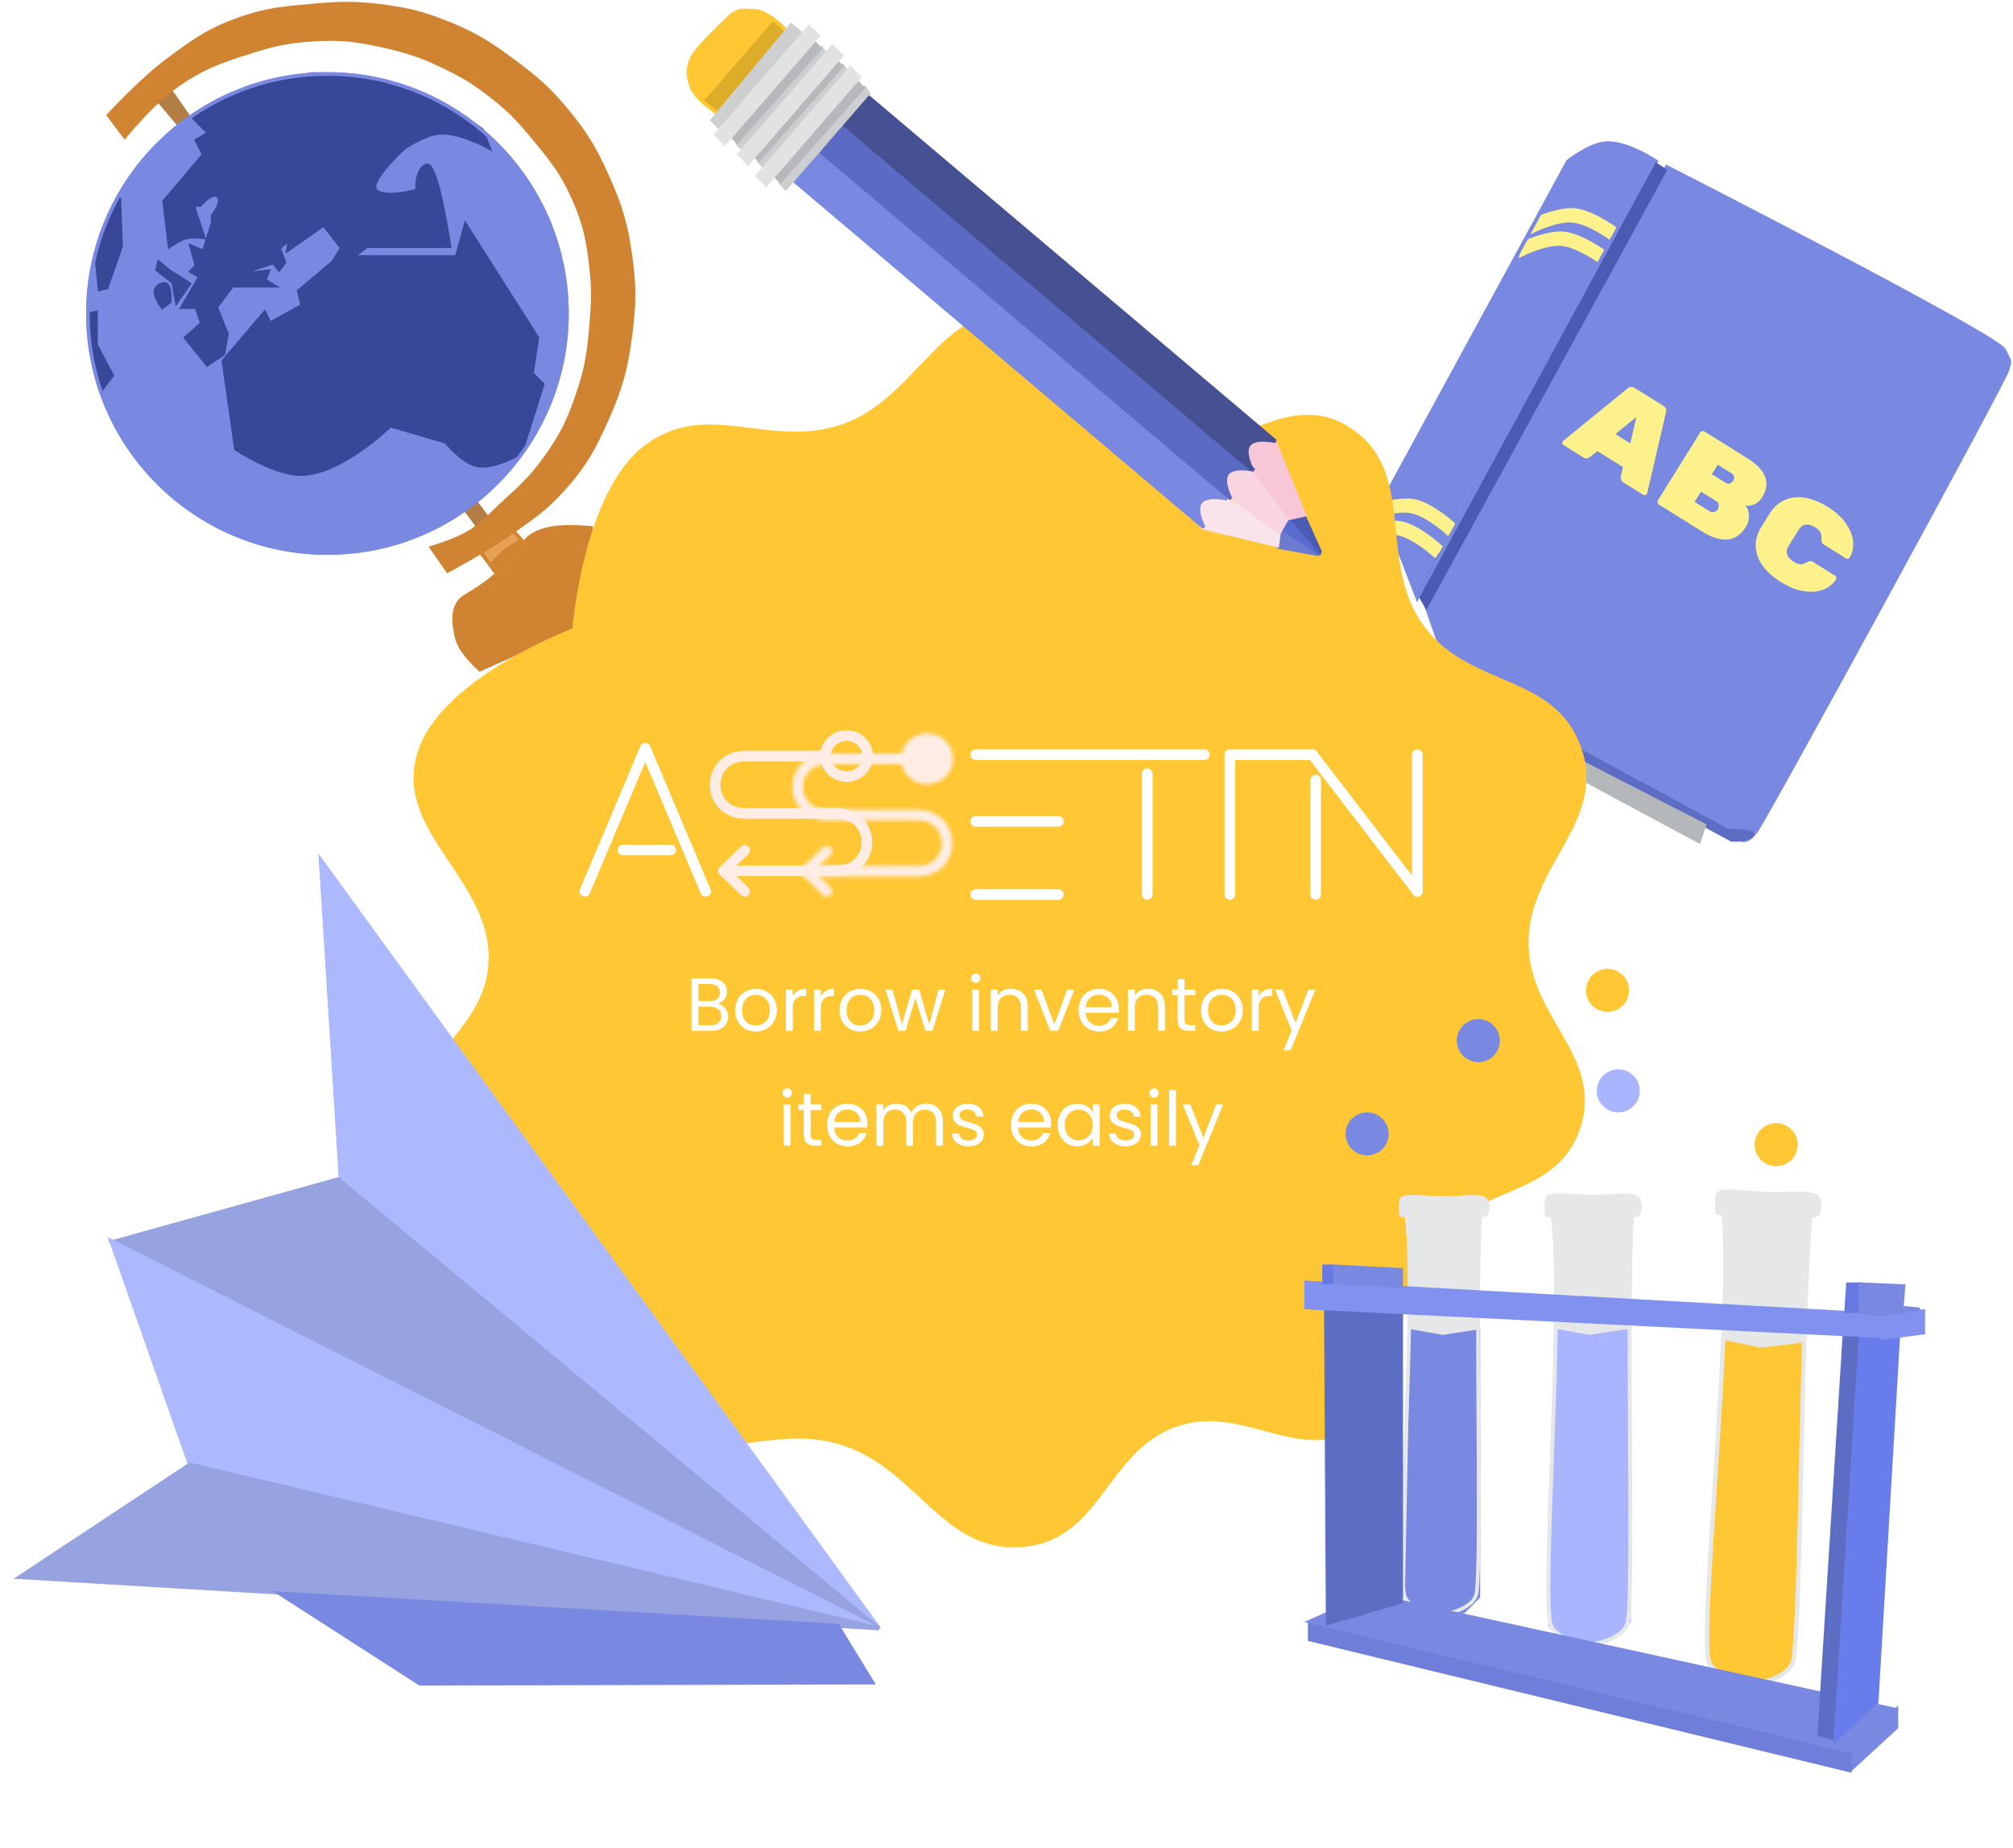 <svg width="561" height="515" viewBox="0 0 561 515" fill="none" xmlns="http://www.w3.org/2000/svg">
<path d="M154.25 147.116C158.297 146.453 164.75 147.116 164.75 147.116L162.75 173.616L133.75 186.616C133.75 186.616 128.191 181.848 127.25 177.616C126.253 173.13 125.78 168.432 129.75 166.116C147.75 155.616 142.301 149.072 154.25 147.116Z" fill="#D08432" stroke="#D08432"/>
<path d="M132.75 140.116L129.75 142.116L132.75 146.116L135.75 144.116L132.75 140.116Z" fill="#B37E44"/>
<path d="M47.75 25.616L44.25 28.116L52.25 37.616L54.75 35.616L47.75 25.616Z" fill="#B37E44"/>
<path d="M132.75 140.116L129.75 142.116L132.75 146.116L135.75 144.116L132.75 140.116Z" stroke="#B37E44"/>
<path d="M47.75 25.616L44.25 28.116L52.25 37.616L54.75 35.616L47.75 25.616Z" stroke="#B37E44"/>
<path d="M138.25 159.616L133.75 153.616L142.75 147.616L146.25 151.616L138.25 159.616Z" fill="#D08432" stroke="#F7AE60"/>
<path d="M142.75 148.116L134.25 153.616L136.25 156.616C136.25 156.616 138.507 153.973 140.25 152.616C141.703 151.484 144.25 150.116 144.25 150.116L142.75 148.116Z" fill="#E7A256" stroke="#E7A256"/>
<path d="M138.25 159.616L133.75 153.616L142.75 147.616L146.25 151.616L138.25 159.616Z" stroke="#D08432"/>
<path d="M34.75 38.116L30.25 32.116C30.25 32.116 39.39 22.244 46.25 17.116C53.816 11.461 58.319 8.191 67.25 5.116C74.384 2.66 78.737 2.305 86.25 1.616C93.833 0.92 98.193 0.678 105.75 1.616C113.552 2.584 117.97 3.648 125.25 6.616C132.786 9.688 136.724 12.254 143.25 17.116C149.675 21.904 153.174 24.916 158.25 31.116C163.469 37.49 165.876 41.6 169.25 49.116C172.995 57.46 174.523 62.553 175.75 71.616C176.876 79.936 176.808 84.787 175.75 93.116C174.55 102.562 173.103 107.909 169.25 116.616C165.523 125.039 162.941 129.797 156.75 136.616C151.809 142.058 148.237 144.352 142.25 148.616C135.759 153.24 124.75 159.116 124.75 159.116L120.25 152.616C120.25 152.616 126.618 150.738 130.25 148.616C134.438 146.169 136.186 143.906 139.75 140.616C144.519 136.213 147.379 133.826 151.25 128.616C156.354 121.747 158.562 117.241 161.25 109.116C163.559 102.135 164.119 97.942 164.75 90.616C165.286 84.391 165.443 80.826 164.75 74.616C163.879 66.803 162.956 62.294 159.75 55.116C156.702 48.292 153.991 44.894 149.25 39.116C144.871 33.779 142.204 30.848 136.75 26.616C132.041 22.962 129.117 21.21 123.75 18.616C117.967 15.821 114.497 14.607 108.25 13.116C99.859 11.114 94.853 10.479 86.25 11.116C79.49 11.617 75.713 12.573 69.25 14.616C60.589 17.353 55.58 19.251 48.25 24.616C42.234 29.02 34.75 38.116 34.75 38.116Z" fill="#D08432" stroke="#D08432"/>
<circle cx="91.25" cy="87.366" r="66.75" fill="#7989E1" stroke="#7989E1"/>
<path d="M27.75 80.616L26.75 70.616L33.25 55.116L33.75 68.616L29.75 80.116L27.75 80.616Z" fill="#384797" stroke="#384797"/>
<path d="M26.75 87.116L24.75 87.616L25.75 97.116L28.25 108.616L31.25 104.616L26.75 96.116V87.116Z" fill="#384797" stroke="#384797"/>
<path d="M58.25 37.116L53.75 32.616L63.25 27.116L76.25 22.616L87.25 20.616L99.25 21.116L110.75 23.616L123.75 29.116L134.25 36.116L136.25 41.116C136.25 41.116 127.559 36.244 121.75 37.116C117.946 37.687 112.75 41.116 112.75 41.116C112.75 41.116 102.25 50.616 104.75 53.116C107.25 55.616 116.25 53.116 116.25 53.116C116.25 53.116 115.75 47.616 118.75 46.116C121.75 44.616 125.25 68.616 125.25 68.616H102.25L98.25 71.616H127.25L129.75 62.616L149.75 94.116L148.25 104.116L151.25 107.116L145.25 126.116C145.25 126.116 137.676 130.811 132.75 129.616C128.689 128.631 124.25 123.116 124.25 123.116L108.75 118.616C108.75 118.616 94.507 132.607 83.25 132.116C75.896 131.795 65.75 125.116 65.75 125.116L62.25 100.616L73.75 87.116L75.25 90.116L84.25 85.116L83.25 81.116L92.75 73.116L95.25 69.116L90.25 62.616L80.25 69.616L80.75 66.616L77.75 69.116L79.25 73.116L77.75 75.116L76.25 73.116L65.75 76.616L74.75 75.616L73.75 78.116L76.25 79.616H64.75L60.25 85.616L63.25 93.116L62.25 98.616L57.75 101.616L51.75 94.116L56.25 90.116L54.75 85.616H50.75L55.75 77.116L53.25 75.616L54.75 74.116L53.25 68.616L56.75 70.116L59.25 62.116V60.116C59.25 60.116 62.502 55.989 60.75 54.616C59.032 53.269 55.75 57.116 55.75 57.116H53.75L56.75 66.116C56.75 66.116 53.97 65.756 52.25 66.116C50.113 66.563 47.25 68.616 47.25 68.616L45.75 56.116L56.75 43.116L54.75 39.116L58.25 37.116Z" fill="#384797" stroke="#384797"/>
<path d="M44.25 73.116L43.75 75.116L48.25 78.616L49.25 84.116L52.75 79.116L51.25 78.116L47.25 75.616L44.25 73.116Z" fill="#384797" stroke="#384797"/>
<path d="M45.75 79.116C44.877 79.148 44.354 79.486 43.75 80.116C42.21 81.723 45.25 85.616 45.25 85.616L47.25 84.116C47.25 84.116 47.787 79.042 45.75 79.116Z" fill="#384797" stroke="#384797"/>
<circle cx="91.25" cy="87.366" r="66.75" stroke="#7989E1"/>
<path d="M447 40C442.672 40.573 437 45 437 45L385 140.5L395 166.5L461.5 45C461.5 45 452.938 39.214 447 40Z" fill="#7989E1" stroke="#7989E1"/>
<path d="M447 40C442.672 40.573 437 45 437 45L385 140.5L395 166.5L461.5 45C461.5 45 452.938 39.214 447 40Z" stroke="#7989E1"/>
<path d="M558.5 97.5C556.5 93.5 464.5 46.5 464.5 46.5L397.5 169L404.5 189L440.5 209L484 233C484 233 486 236.5 489.5 231.5C493 226.5 558.858 105.887 559.5 103C560.142 100.113 560.5 101.5 558.5 97.5Z" fill="#7989E1" stroke="#7989E1"/>
<path d="M440 211V209L481.5 231.5C481.5 231.5 490.5 231.5 488 233C485.5 234.5 482.5 234 482.5 234L440 211Z" fill="#5D6DC3" stroke="#5D6DC3"/>
<path d="M440 216.5V212L475 230L473.5 234.5L440 216.5Z" fill="#B4B8BB" stroke="#B4B8BB"/>
<path d="M438.5 58.5C434.293 58.233 428 61 428 61L427 64.5C427 64.5 433.558 61.19 438 61.5C442.707 61.829 449 66.5 449 66.5L450.5 64C450.5 64 443.645 58.827 438.5 58.5Z" fill="#FDF18B" stroke="#FDF18B"/>
<path d="M435.5 65.018C431.293 64.751 425 67.518 425 67.518L424 71.018C424 71.018 430.558 67.708 435 68.018C439.707 68.347 446 73.018 446 73.018L447.5 70.518C447.5 70.518 440.645 65.345 435.5 65.018Z" fill="#FDF18B" stroke="#FDF18B"/>
<path d="M393.981 139.582C389.828 138.862 383.273 140.935 383.273 140.935L381.901 144.307C381.901 144.307 388.778 141.723 393.161 142.51C397.805 143.345 403.557 148.667 403.557 148.667L405.318 146.344C405.318 146.344 399.061 140.462 393.981 139.582Z" fill="#FDF18B" stroke="#FDF18B"/>
<path d="M390.296 145.738C386.142 145.019 379.587 147.091 379.587 147.091L378.216 150.463C378.216 150.463 385.093 147.879 389.475 148.667C394.119 149.501 399.872 154.824 399.872 154.824L401.633 152.5C401.633 152.5 395.375 146.618 390.296 145.738Z" fill="#FDF18B" stroke="#FDF18B"/>
<path d="M464 47.5L461 45.5L395.5 165.5L397.5 169L464 47.5Z" fill="#4B5BB3" stroke="#4B5BB3"/>
<path d="M447 40C442.672 40.573 437 45 437 45L385 140.5L395 166.5L461 45C461 45 452.938 39.214 447 40Z" stroke="#7989E1"/>
<path d="M443.185 127.306C442.521 127.809 441.879 127.866 441.259 127.479L435.759 124.051C435.584 123.942 435.466 123.787 435.402 123.586C435.371 123.378 435.409 123.186 435.518 123.012L435.656 122.855L453.591 108.216C453.826 108.012 454.11 107.88 454.445 107.819C454.779 107.758 455.13 107.842 455.499 108.072L463.588 113.115C463.957 113.345 464.187 113.623 464.28 113.95C464.372 114.277 464.379 114.591 464.299 114.892L459.051 137.44L458.971 137.633C458.862 137.807 458.698 137.92 458.477 137.971C458.288 138.015 458.106 137.983 457.932 137.874L452.432 134.445C451.811 134.058 451.581 133.456 451.74 132.64L452.282 130.149L445.182 125.723L443.185 127.306ZM456.042 116.21L450.203 120.974L454.335 123.55L456.042 116.21ZM486.423 140.887C487.035 141.592 487.364 142.511 487.411 143.645C487.471 144.759 487.186 145.821 486.557 146.83C485.215 148.983 483.513 150.158 481.451 150.354C479.401 150.531 477.038 149.785 474.361 148.116L462.372 140.642C462.159 140.509 462.023 140.317 461.965 140.065C461.906 139.813 461.944 139.58 462.077 139.367L473.795 120.569C473.928 120.356 474.121 120.22 474.373 120.162C474.624 120.103 474.857 120.14 475.071 120.273L486.768 127.566C489.523 129.283 491.235 131.051 491.906 132.87C492.609 134.682 492.331 136.596 491.073 138.614L491.019 138.701C490.438 139.632 489.69 140.271 488.775 140.616C487.859 140.961 487.075 141.051 486.423 140.887ZM483.024 133.96C483.242 133.611 483.323 133.243 483.267 132.858C483.23 132.485 483.017 132.178 482.629 131.936L478.73 129.505L477.08 132.153L480.979 134.584C481.367 134.826 481.742 134.871 482.106 134.721C482.5 134.563 482.807 134.309 483.024 133.96ZM476.492 142.494C476.938 142.772 477.358 142.832 477.753 142.675C478.179 142.509 478.507 142.242 478.737 141.874L478.755 141.845C478.985 141.476 479.058 141.077 478.976 140.649C478.912 140.232 478.677 139.897 478.269 139.643L474.05 137.012L472.272 139.864L476.492 142.494ZM498.423 152.207C497.927 153.002 497.808 153.776 498.066 154.53C498.343 155.295 498.937 155.962 499.849 156.53C500.664 157.038 501.35 157.277 501.907 157.248C502.464 157.218 503.048 157.016 503.658 156.642C504.225 156.295 504.722 156.255 505.148 156.521L511.434 160.439C511.608 160.548 511.711 160.706 511.743 160.915C511.806 161.116 511.783 161.304 511.675 161.478C510.937 162.661 509.814 163.577 508.305 164.226C506.808 164.855 505.009 165.04 502.908 164.781C500.838 164.515 498.64 163.656 496.312 162.204C494.236 160.91 492.577 159.445 491.334 157.809C490.123 156.165 489.448 154.397 489.308 152.504C489.179 150.593 489.726 148.657 490.947 146.698L493.088 143.264C494.309 141.305 495.8 139.972 497.561 139.265C499.334 138.538 501.219 138.366 503.216 138.749C505.245 139.125 507.297 139.96 509.373 141.254C511.7 142.705 513.434 144.311 514.572 146.071C515.742 147.824 516.368 149.521 516.45 151.161C516.544 152.782 516.222 154.184 515.484 155.368C515.375 155.542 515.211 155.655 514.99 155.706C514.801 155.75 514.619 155.717 514.445 155.609L508.16 151.69C507.733 151.424 507.551 150.96 507.613 150.299C507.68 149.586 507.604 148.973 507.385 148.46C507.167 147.947 506.65 147.436 505.835 146.928C504.924 146.36 504.063 146.119 503.254 146.208C502.464 146.308 501.821 146.756 501.325 147.551L498.423 152.207Z" fill="#FDF18B"/>
<g filter="url(#filter0_d_6_526)">
<path d="M234 115C213.778 121.357 196.92 107.731 180 120.5C162.924 133.387 160 171.5 160 171.5C160 171.5 125.189 184.572 117.5 204C108.181 227.547 139.287 240.83 136.5 266C134.441 284.603 113.659 291.682 117.5 310C121.813 330.566 147.356 326.217 160 343C172.655 359.797 163.175 380.383 180 393C196.944 405.706 213.691 391.993 234 398C256.206 404.568 263.006 429.244 286 426.5C306.833 424.014 308.135 399.75 328 393C346.858 386.592 362.542 404.216 379 393C396.15 381.313 384.807 359.794 397 343C409.437 325.871 433.589 330.174 440 310C446.215 290.445 425.994 280.012 425.5 259.5C424.961 237.105 447.783 225.006 440 204C432.687 184.262 409.974 188.076 397 171.5C382.406 152.854 395.43 126.971 375 115C355.705 103.694 338.44 129.574 318 120.5C300.808 112.868 304.233 89.123 286 84.5C263.18 78.714 256.459 107.94 234 115Z" fill="#FFC734"/>
<path d="M234 115C213.778 121.357 196.92 107.731 180 120.5C162.924 133.387 160 171.5 160 171.5C160 171.5 125.189 184.572 117.5 204C108.181 227.547 139.287 240.83 136.5 266C134.441 284.603 113.659 291.682 117.5 310C121.813 330.566 147.356 326.217 160 343C172.655 359.797 163.175 380.383 180 393C196.944 405.706 213.691 391.993 234 398C256.206 404.568 263.006 429.244 286 426.5C306.833 424.014 308.135 399.75 328 393C346.858 386.592 362.542 404.216 379 393C396.15 381.313 384.807 359.794 397 343C409.437 325.871 433.589 330.174 440 310C446.215 290.445 425.994 280.012 425.5 259.5C424.961 237.105 447.783 225.006 440 204C432.687 184.262 409.974 188.076 397 171.5C382.406 152.854 395.43 126.971 375 115C355.705 103.694 338.44 129.574 318 120.5C300.808 112.868 304.233 89.123 286 84.5C263.18 78.714 256.459 107.94 234 115Z" stroke="#FFC734"/>
</g>
<path d="M366.664 249.275V217.397" stroke="white" stroke-width="2.958" stroke-linecap="round" stroke-linejoin="round"/>
<path d="M395 248.389L395 210.312" stroke="white" stroke-width="2.958" stroke-linecap="round" stroke-linejoin="round"/>
<path d="M395 248.389L365.779 210.312" stroke="white" stroke-width="2.958" stroke-linecap="round" stroke-linejoin="round"/>
<path d="M365.778 210.312H342.755" stroke="white" stroke-width="2.958" stroke-linecap="round" stroke-linejoin="round"/>
<path d="M342.755 249.274V210.312" stroke="white" stroke-width="2.958" stroke-linecap="round" stroke-linejoin="round"/>
<path d="M229.853 210.709H207.53C202.83 210.709 199.305 214.134 199.305 218.701C199.305 223.269 202.83 226.694 207.53 226.694H227.503H233.378C238.077 226.694 241.602 230.12 241.602 234.687C241.602 239.254 238.077 242.68 233.378 242.68H201.655" stroke="#FFEDE5" stroke-width="2.958" stroke-linecap="round" stroke-linejoin="round"/>
<path d="M207.53 248.389L201.655 242.68L207.53 236.971" stroke="#FFEDE5" stroke-width="2.958" stroke-linecap="round" stroke-linejoin="round"/>
<path d="M235.935 205C232.69 205 230.06 207.556 230.06 210.709C230.06 213.862 232.69 216.418 235.935 216.418C239.179 216.418 241.809 213.862 241.809 210.709C241.809 207.556 239.179 205 235.935 205Z" stroke="#FFEDE5" stroke-width="2.958"/>
<mask id="mask0_6_526" style="mask-type:luminance" maskUnits="userSpaceOnUse" x="220" y="204" width="46" height="46">
<path d="M252.381 211.478H230.419C225.796 211.478 222.328 214.833 222.328 219.307C222.328 223.781 225.796 227.137 230.419 227.137H250.069H255.849C260.472 227.137 263.94 230.492 263.94 234.966C263.94 239.441 260.472 242.796 255.849 242.796H224.64" stroke="#ED8D5D" stroke-width="2.958" stroke-linecap="round" stroke-linejoin="round"/>
<path d="M230.419 248.389L224.64 242.796L230.419 237.204" stroke="#ED8D5D" stroke-width="2.958" stroke-linecap="round" stroke-linejoin="round"/>
<path d="M258.364 205.885C255.172 205.885 252.585 208.389 252.585 211.477C252.585 214.566 255.172 217.07 258.364 217.07C261.556 217.07 264.144 214.566 264.144 211.477C264.144 208.389 261.556 205.885 258.364 205.885Z" fill="white" stroke="#ED8D5D" stroke-width="2.958"/>
</mask>
<g mask="url(#mask0_6_526)">
<path d="M215.393 200.292H270.875V253.981H215.393V200.292Z" fill="#FFEDE5"/>
</g>
<path d="M163 248.389L179.824 208.542" stroke="white" stroke-width="2.958" stroke-linecap="round" stroke-linejoin="round"/>
<path d="M196.649 248.389L179.824 208.542" stroke="white" stroke-width="2.958" stroke-linecap="round" stroke-linejoin="round"/>
<path d="M335.672 210.312H271.916" stroke="white" stroke-width="2.958" stroke-linecap="round" stroke-linejoin="round"/>
<path d="M294.939 228.908H271.916" stroke="white" stroke-width="2.958" stroke-linecap="round" stroke-linejoin="round"/>
<path d="M319.733 249.274V215.625" stroke="white" stroke-width="2.958" stroke-linecap="round" stroke-linejoin="round"/>
<path d="M294.939 249.274H271.916" stroke="white" stroke-width="2.958" stroke-linecap="round" stroke-linejoin="round"/>
<path d="M186.909 236.877H173.626" stroke="white" stroke-width="2.958" stroke-linecap="round" stroke-linejoin="round"/>
<path d="M200.039 279.736C200.571 279.82 201.054 280.037 201.488 280.387C201.936 280.737 202.286 281.171 202.538 281.689C202.804 282.207 202.937 282.76 202.937 283.348C202.937 284.09 202.748 284.762 202.37 285.364C201.992 285.952 201.439 286.421 200.711 286.771C199.997 287.107 199.15 287.275 198.17 287.275H192.71V272.638H197.96C198.954 272.638 199.801 272.806 200.501 273.142C201.201 273.464 201.726 273.905 202.076 274.465C202.426 275.025 202.601 275.655 202.601 276.355C202.601 277.223 202.363 277.944 201.887 278.518C201.425 279.078 200.809 279.484 200.039 279.736ZM194.621 278.959H197.834C198.73 278.959 199.423 278.749 199.913 278.329C200.403 277.909 200.648 277.328 200.648 276.586C200.648 275.844 200.403 275.263 199.913 274.843C199.423 274.423 198.716 274.213 197.792 274.213H194.621V278.959ZM198.002 285.7C198.954 285.7 199.696 285.476 200.228 285.028C200.76 284.58 201.026 283.957 201.026 283.159C201.026 282.347 200.746 281.71 200.186 281.248C199.626 280.772 198.877 280.534 197.939 280.534H194.621V285.7H198.002ZM210.608 287.464C209.53 287.464 208.55 287.219 207.668 286.729C206.8 286.239 206.114 285.546 205.61 284.65C205.12 283.74 204.875 282.69 204.875 281.5C204.875 280.324 205.127 279.288 205.631 278.392C206.149 277.482 206.849 276.789 207.731 276.313C208.613 275.823 209.6 275.578 210.692 275.578C211.784 275.578 212.771 275.823 213.653 276.313C214.535 276.789 215.228 277.475 215.732 278.371C216.25 279.267 216.509 280.31 216.509 281.5C216.509 282.69 216.243 283.74 215.711 284.65C215.193 285.546 214.486 286.239 213.59 286.729C212.694 287.219 211.7 287.464 210.608 287.464ZM210.608 285.784C211.294 285.784 211.938 285.623 212.54 285.301C213.142 284.979 213.625 284.496 213.989 283.852C214.367 283.208 214.556 282.424 214.556 281.5C214.556 280.576 214.374 279.792 214.01 279.148C213.646 278.504 213.17 278.028 212.582 277.72C211.994 277.398 211.357 277.237 210.671 277.237C209.971 277.237 209.327 277.398 208.739 277.72C208.165 278.028 207.703 278.504 207.353 279.148C207.003 279.792 206.828 280.576 206.828 281.5C206.828 282.438 206.996 283.229 207.332 283.873C207.682 284.517 208.144 285 208.718 285.322C209.292 285.63 209.922 285.784 210.608 285.784ZM220.933 277.636C221.269 276.978 221.745 276.467 222.361 276.103C222.991 275.739 223.754 275.557 224.65 275.557V277.531H224.146C222.004 277.531 220.933 278.693 220.933 281.017V287.275H219.022V275.767H220.933V277.636ZM228.767 277.636C229.103 276.978 229.579 276.467 230.195 276.103C230.825 275.739 231.588 275.557 232.484 275.557V277.531H231.98C229.838 277.531 228.767 278.693 228.767 281.017V287.275H226.856V275.767H228.767V277.636ZM239.709 287.464C238.631 287.464 237.651 287.219 236.769 286.729C235.901 286.239 235.215 285.546 234.711 284.65C234.221 283.74 233.976 282.69 233.976 281.5C233.976 280.324 234.228 279.288 234.732 278.392C235.25 277.482 235.95 276.789 236.832 276.313C237.714 275.823 238.701 275.578 239.793 275.578C240.885 275.578 241.872 275.823 242.754 276.313C243.636 276.789 244.329 277.475 244.833 278.371C245.351 279.267 245.61 280.31 245.61 281.5C245.61 282.69 245.344 283.74 244.812 284.65C244.294 285.546 243.587 286.239 242.691 286.729C241.795 287.219 240.801 287.464 239.709 287.464ZM239.709 285.784C240.395 285.784 241.039 285.623 241.641 285.301C242.243 284.979 242.726 284.496 243.09 283.852C243.468 283.208 243.657 282.424 243.657 281.5C243.657 280.576 243.475 279.792 243.111 279.148C242.747 278.504 242.271 278.028 241.683 277.72C241.095 277.398 240.458 277.237 239.772 277.237C239.072 277.237 238.428 277.398 237.84 277.72C237.266 278.028 236.804 278.504 236.454 279.148C236.104 279.792 235.929 280.576 235.929 281.5C235.929 282.438 236.097 283.229 236.433 283.873C236.783 284.517 237.245 285 237.819 285.322C238.393 285.63 239.023 285.784 239.709 285.784ZM263.452 275.767L259.861 287.275H257.887L255.115 278.14L252.343 287.275H250.369L246.757 275.767H248.71L251.356 285.427L254.212 275.767H256.165L258.958 285.448L261.562 275.767H263.452ZM271.935 273.898C271.571 273.898 271.263 273.772 271.011 273.52C270.759 273.268 270.633 272.96 270.633 272.596C270.633 272.232 270.759 271.924 271.011 271.672C271.263 271.42 271.571 271.294 271.935 271.294C272.285 271.294 272.579 271.42 272.817 271.672C273.069 271.924 273.195 272.232 273.195 272.596C273.195 272.96 273.069 273.268 272.817 273.52C272.579 273.772 272.285 273.898 271.935 273.898ZM272.859 275.767V287.275H270.948V275.767H272.859ZM281.723 275.557C283.123 275.557 284.257 275.984 285.125 276.838C285.993 277.678 286.427 278.896 286.427 280.492V287.275H284.537V280.765C284.537 279.617 284.25 278.742 283.676 278.14C283.102 277.524 282.318 277.216 281.324 277.216C280.316 277.216 279.511 277.531 278.909 278.161C278.321 278.791 278.027 279.708 278.027 280.912V287.275H276.116V275.767H278.027V277.405C278.405 276.817 278.916 276.362 279.56 276.04C280.218 275.718 280.939 275.557 281.723 275.557ZM293.832 285.511L297.402 275.767H299.439L294.924 287.275H292.698L288.183 275.767H290.241L293.832 285.511ZM311.82 281.08C311.82 281.444 311.799 281.829 311.757 282.235H302.559C302.629 283.369 303.014 284.258 303.714 284.902C304.428 285.532 305.289 285.847 306.297 285.847C307.123 285.847 307.809 285.658 308.355 285.28C308.915 284.888 309.307 284.37 309.531 283.726H311.589C311.281 284.832 310.665 285.735 309.741 286.435C308.817 287.121 307.669 287.464 306.297 287.464C305.205 287.464 304.225 287.219 303.357 286.729C302.503 286.239 301.831 285.546 301.341 284.65C300.851 283.74 300.606 282.69 300.606 281.5C300.606 280.31 300.844 279.267 301.32 278.371C301.796 277.475 302.461 276.789 303.315 276.313C304.183 275.823 305.177 275.578 306.297 275.578C307.389 275.578 308.355 275.816 309.195 276.292C310.035 276.768 310.679 277.426 311.127 278.266C311.589 279.092 311.82 280.03 311.82 281.08ZM309.846 280.681C309.846 279.953 309.685 279.33 309.363 278.812C309.041 278.28 308.6 277.881 308.04 277.615C307.494 277.335 306.885 277.195 306.213 277.195C305.247 277.195 304.421 277.503 303.735 278.119C303.063 278.735 302.678 279.589 302.58 280.681H309.846ZM319.949 275.557C321.349 275.557 322.483 275.984 323.351 276.838C324.219 277.678 324.653 278.896 324.653 280.492V287.275H322.763V280.765C322.763 279.617 322.476 278.742 321.902 278.14C321.328 277.524 320.544 277.216 319.55 277.216C318.542 277.216 317.737 277.531 317.135 278.161C316.547 278.791 316.253 279.708 316.253 280.912V287.275H314.342V275.767H316.253V277.405C316.631 276.817 317.142 276.362 317.786 276.04C318.444 275.718 319.165 275.557 319.949 275.557ZM330.106 277.342V284.125C330.106 284.685 330.225 285.084 330.463 285.322C330.701 285.546 331.114 285.658 331.702 285.658H333.109V287.275H331.387C330.323 287.275 329.525 287.03 328.993 286.54C328.461 286.05 328.195 285.245 328.195 284.125V277.342H326.704V275.767H328.195V272.869H330.106V275.767H333.109V277.342H330.106ZM340.443 287.464C339.365 287.464 338.385 287.219 337.503 286.729C336.635 286.239 335.949 285.546 335.445 284.65C334.955 283.74 334.71 282.69 334.71 281.5C334.71 280.324 334.962 279.288 335.466 278.392C335.984 277.482 336.684 276.789 337.566 276.313C338.448 275.823 339.435 275.578 340.527 275.578C341.619 275.578 342.606 275.823 343.488 276.313C344.37 276.789 345.063 277.475 345.567 278.371C346.085 279.267 346.344 280.31 346.344 281.5C346.344 282.69 346.078 283.74 345.546 284.65C345.028 285.546 344.321 286.239 343.425 286.729C342.529 287.219 341.535 287.464 340.443 287.464ZM340.443 285.784C341.129 285.784 341.773 285.623 342.375 285.301C342.977 284.979 343.46 284.496 343.824 283.852C344.202 283.208 344.391 282.424 344.391 281.5C344.391 280.576 344.209 279.792 343.845 279.148C343.481 278.504 343.005 278.028 342.417 277.72C341.829 277.398 341.192 277.237 340.506 277.237C339.806 277.237 339.162 277.398 338.574 277.72C338 278.028 337.538 278.504 337.188 279.148C336.838 279.792 336.663 280.576 336.663 281.5C336.663 282.438 336.831 283.229 337.167 283.873C337.517 284.517 337.979 285 338.553 285.322C339.127 285.63 339.757 285.784 340.443 285.784ZM350.768 277.636C351.104 276.978 351.58 276.467 352.196 276.103C352.826 275.739 353.589 275.557 354.485 275.557V277.531H353.981C351.839 277.531 350.768 278.693 350.768 281.017V287.275H348.857V275.767H350.768V277.636ZM366.603 275.767L359.673 292.693H357.699L359.967 287.149L355.326 275.767H357.447L361.059 285.091L364.629 275.767H366.603ZM219.404 305.898C219.04 305.898 218.732 305.772 218.48 305.52C218.228 305.268 218.102 304.96 218.102 304.596C218.102 304.232 218.228 303.924 218.48 303.672C218.732 303.42 219.04 303.294 219.404 303.294C219.754 303.294 220.048 303.42 220.286 303.672C220.538 303.924 220.664 304.232 220.664 304.596C220.664 304.96 220.538 305.268 220.286 305.52C220.048 305.772 219.754 305.898 219.404 305.898ZM220.328 307.767V319.275H218.417V307.767H220.328ZM225.916 309.342V316.125C225.916 316.685 226.035 317.084 226.273 317.322C226.511 317.546 226.924 317.658 227.512 317.658H228.919V319.275H227.197C226.133 319.275 225.335 319.03 224.803 318.54C224.271 318.05 224.005 317.245 224.005 316.125V309.342H222.514V307.767H224.005V304.869H225.916V307.767H228.919V309.342H225.916ZM241.734 313.08C241.734 313.444 241.713 313.829 241.671 314.235H232.473C232.543 315.369 232.928 316.258 233.628 316.902C234.342 317.532 235.203 317.847 236.211 317.847C237.037 317.847 237.723 317.658 238.269 317.28C238.829 316.888 239.221 316.37 239.445 315.726H241.503C241.195 316.832 240.579 317.735 239.655 318.435C238.731 319.121 237.583 319.464 236.211 319.464C235.119 319.464 234.139 319.219 233.271 318.729C232.417 318.239 231.745 317.546 231.255 316.65C230.765 315.74 230.52 314.69 230.52 313.5C230.52 312.31 230.758 311.267 231.234 310.371C231.71 309.475 232.375 308.789 233.229 308.313C234.097 307.823 235.091 307.578 236.211 307.578C237.303 307.578 238.269 307.816 239.109 308.292C239.949 308.768 240.593 309.426 241.041 310.266C241.503 311.092 241.734 312.03 241.734 313.08ZM239.76 312.681C239.76 311.953 239.599 311.33 239.277 310.812C238.955 310.28 238.514 309.881 237.954 309.615C237.408 309.335 236.799 309.195 236.127 309.195C235.161 309.195 234.335 309.503 233.649 310.119C232.977 310.735 232.592 311.589 232.494 312.681H239.76ZM258.096 307.557C258.992 307.557 259.79 307.746 260.49 308.124C261.19 308.488 261.743 309.041 262.149 309.783C262.555 310.525 262.758 311.428 262.758 312.492V319.275H260.868V312.765C260.868 311.617 260.581 310.742 260.007 310.14C259.447 309.524 258.684 309.216 257.718 309.216C256.724 309.216 255.933 309.538 255.345 310.182C254.757 310.812 254.463 311.729 254.463 312.933V319.275H252.573V312.765C252.573 311.617 252.286 310.742 251.712 310.14C251.152 309.524 250.389 309.216 249.423 309.216C248.429 309.216 247.638 309.538 247.05 310.182C246.462 310.812 246.168 311.729 246.168 312.933V319.275H244.257V307.767H246.168V309.426C246.546 308.824 247.05 308.362 247.68 308.04C248.324 307.718 249.031 307.557 249.801 307.557C250.767 307.557 251.621 307.774 252.363 308.208C253.105 308.642 253.658 309.279 254.022 310.119C254.344 309.307 254.876 308.677 255.618 308.229C256.36 307.781 257.186 307.557 258.096 307.557ZM269.966 319.464C269.084 319.464 268.293 319.317 267.593 319.023C266.893 318.715 266.34 318.295 265.934 317.763C265.528 317.217 265.304 316.594 265.262 315.894H267.236C267.292 316.468 267.558 316.937 268.034 317.301C268.524 317.665 269.161 317.847 269.945 317.847C270.673 317.847 271.247 317.686 271.667 317.364C272.087 317.042 272.297 316.636 272.297 316.146C272.297 315.642 272.073 315.271 271.625 315.033C271.177 314.781 270.484 314.536 269.546 314.298C268.692 314.074 267.992 313.85 267.446 313.626C266.914 313.388 266.452 313.045 266.06 312.597C265.682 312.135 265.493 311.533 265.493 310.791C265.493 310.203 265.668 309.664 266.018 309.174C266.368 308.684 266.865 308.299 267.509 308.019C268.153 307.725 268.888 307.578 269.714 307.578C270.988 307.578 272.017 307.9 272.801 308.544C273.585 309.188 274.005 310.07 274.061 311.19H272.15C272.108 310.588 271.863 310.105 271.415 309.741C270.981 309.377 270.393 309.195 269.651 309.195C268.965 309.195 268.419 309.342 268.013 309.636C267.607 309.93 267.404 310.315 267.404 310.791C267.404 311.169 267.523 311.484 267.761 311.736C268.013 311.974 268.321 312.17 268.685 312.324C269.063 312.464 269.581 312.625 270.239 312.807C271.065 313.031 271.737 313.255 272.255 313.479C272.773 313.689 273.214 314.011 273.578 314.445C273.956 314.879 274.152 315.446 274.166 316.146C274.166 316.776 273.991 317.343 273.641 317.847C273.291 318.351 272.794 318.75 272.15 319.044C271.52 319.324 270.792 319.464 269.966 319.464ZM292.963 313.08C292.963 313.444 292.942 313.829 292.9 314.235H283.702C283.772 315.369 284.157 316.258 284.857 316.902C285.571 317.532 286.432 317.847 287.44 317.847C288.266 317.847 288.952 317.658 289.498 317.28C290.058 316.888 290.45 316.37 290.674 315.726H292.732C292.424 316.832 291.808 317.735 290.884 318.435C289.96 319.121 288.812 319.464 287.44 319.464C286.348 319.464 285.368 319.219 284.5 318.729C283.646 318.239 282.974 317.546 282.484 316.65C281.994 315.74 281.749 314.69 281.749 313.5C281.749 312.31 281.987 311.267 282.463 310.371C282.939 309.475 283.604 308.789 284.458 308.313C285.326 307.823 286.32 307.578 287.44 307.578C288.532 307.578 289.498 307.816 290.338 308.292C291.178 308.768 291.822 309.426 292.27 310.266C292.732 311.092 292.963 312.03 292.963 313.08ZM290.989 312.681C290.989 311.953 290.828 311.33 290.506 310.812C290.184 310.28 289.743 309.881 289.183 309.615C288.637 309.335 288.028 309.195 287.356 309.195C286.39 309.195 285.564 309.503 284.878 310.119C284.206 310.735 283.821 311.589 283.723 312.681H290.989ZM294.771 313.479C294.771 312.303 295.009 311.274 295.485 310.392C295.961 309.496 296.612 308.803 297.438 308.313C298.278 307.823 299.209 307.578 300.231 307.578C301.239 307.578 302.114 307.795 302.856 308.229C303.598 308.663 304.151 309.209 304.515 309.867V307.767H306.447V319.275H304.515V317.133C304.137 317.805 303.57 318.365 302.814 318.813C302.072 319.247 301.204 319.464 300.21 319.464C299.188 319.464 298.264 319.212 297.438 318.708C296.612 318.204 295.961 317.497 295.485 316.587C295.009 315.677 294.771 314.641 294.771 313.479ZM304.515 313.5C304.515 312.632 304.34 311.876 303.99 311.232C303.64 310.588 303.164 310.098 302.562 309.762C301.974 309.412 301.323 309.237 300.609 309.237C299.895 309.237 299.244 309.405 298.656 309.741C298.068 310.077 297.599 310.567 297.249 311.211C296.899 311.855 296.724 312.611 296.724 313.479C296.724 314.361 296.899 315.131 297.249 315.789C297.599 316.433 298.068 316.93 298.656 317.28C299.244 317.616 299.895 317.784 300.609 317.784C301.323 317.784 301.974 317.616 302.562 317.28C303.164 316.93 303.64 316.433 303.99 315.789C304.34 315.131 304.515 314.368 304.515 313.5ZM313.751 319.464C312.869 319.464 312.078 319.317 311.378 319.023C310.678 318.715 310.125 318.295 309.719 317.763C309.313 317.217 309.089 316.594 309.047 315.894H311.021C311.077 316.468 311.343 316.937 311.819 317.301C312.309 317.665 312.946 317.847 313.73 317.847C314.458 317.847 315.032 317.686 315.452 317.364C315.872 317.042 316.082 316.636 316.082 316.146C316.082 315.642 315.858 315.271 315.41 315.033C314.962 314.781 314.269 314.536 313.331 314.298C312.477 314.074 311.777 313.85 311.231 313.626C310.699 313.388 310.237 313.045 309.845 312.597C309.467 312.135 309.278 311.533 309.278 310.791C309.278 310.203 309.453 309.664 309.803 309.174C310.153 308.684 310.65 308.299 311.294 308.019C311.938 307.725 312.673 307.578 313.499 307.578C314.773 307.578 315.802 307.9 316.586 308.544C317.37 309.188 317.79 310.07 317.846 311.19H315.935C315.893 310.588 315.648 310.105 315.2 309.741C314.766 309.377 314.178 309.195 313.436 309.195C312.75 309.195 312.204 309.342 311.798 309.636C311.392 309.93 311.189 310.315 311.189 310.791C311.189 311.169 311.308 311.484 311.546 311.736C311.798 311.974 312.106 312.17 312.47 312.324C312.848 312.464 313.366 312.625 314.024 312.807C314.85 313.031 315.522 313.255 316.04 313.479C316.558 313.689 316.999 314.011 317.363 314.445C317.741 314.879 317.937 315.446 317.951 316.146C317.951 316.776 317.776 317.343 317.426 317.847C317.076 318.351 316.579 318.75 315.935 319.044C315.305 319.324 314.577 319.464 313.751 319.464ZM321.635 305.898C321.271 305.898 320.963 305.772 320.711 305.52C320.459 305.268 320.333 304.96 320.333 304.596C320.333 304.232 320.459 303.924 320.711 303.672C320.963 303.42 321.271 303.294 321.635 303.294C321.985 303.294 322.279 303.42 322.517 303.672C322.769 303.924 322.895 304.232 322.895 304.596C322.895 304.96 322.769 305.268 322.517 305.52C322.279 305.772 321.985 305.898 321.635 305.898ZM322.559 307.767V319.275H320.648V307.767H322.559ZM327.727 303.735V319.275H325.816V303.735H327.727ZM340.896 307.767L333.966 324.693H331.992L334.26 319.149L329.619 307.767H331.74L335.352 317.091L338.922 307.767H340.896Z" fill="white"/>
<path d="M89.436 239.818L244.975 453.907L94.974 328.311L89.436 239.818Z" fill="#ACB9FF" stroke="#ACB9FF" stroke-width="1.18"/>
<path d="M31.616 346.104L94.225 328.681L244.975 453.907L31.616 346.104Z" fill="#97A2E1" stroke="#97A2E1" stroke-width="1.18"/>
<path d="M31.058 345.915L52.962 408.173L243.857 453.528L31.058 345.915Z" fill="#ACB9FF" stroke="#ACB9FF" stroke-width="1.18"/>
<path d="M52.962 408.173L244.416 453.718L5.59 439.482L52.962 408.173Z" fill="#97A2E1" stroke="#97A2E1" stroke-width="1.18"/>
<path d="M243.035 468.828L233.407 453.103L78.169 444.131L117.053 469.144L243.035 468.828Z" fill="#7989E1" stroke="#7989E1" stroke-width="1.18"/>
<path d="M401.998 333.888C397.704 333.802 392.34 333.216 390.998 333.888C390 334.388 390.498 337.888 390.498 338.388C390.498 339.005 391.915 338.276 391.998 338.888C394.999 360.888 388.999 437.388 391.498 444.888C392.42 447.654 397.499 449.888 400.999 449.888C404.791 449.888 410.962 447.641 411.498 443.888C412.999 433.388 410.999 361.888 412.498 338.888C412.537 338.303 413.584 338.802 413.998 338.388C414.499 337.888 414.973 335.85 413.998 334.388C412.999 332.888 406.688 333.981 401.998 333.888Z" fill="#E6E7E9" stroke="#E6E7E9"/>
<path d="M402 372.5L393.5 371L392 446L397.5 449.5L402 450.5L408 449L412 445V371L402 372.5Z" fill="#7989E1" stroke="#7989E1"/>
<path d="M401.998 333.888C397.704 333.802 392.34 333.216 390.998 333.888C390 334.388 390.498 337.888 390.498 338.388C390.498 339.005 391.915 338.276 391.998 338.888C394.999 360.888 388.999 437.388 391.498 444.888C392.42 447.654 397.499 449.888 400.999 449.888C404.791 449.888 410.962 447.641 411.498 443.888C412.999 433.388 410.999 361.888 412.498 338.888C412.537 338.303 413.584 338.802 413.998 338.388C414.499 337.888 414.973 335.85 413.998 334.388C412.999 332.888 406.688 333.981 401.998 333.888Z" stroke="#E6E7E9"/>
<path d="M443.494 333.533C438.878 333.441 433.113 332.811 431.671 333.533C430.598 334.07 431.134 337.832 431.134 338.369C431.134 339.033 432.656 338.249 432.746 338.907C435.971 362.552 429.523 444.772 432.208 452.833C433.199 455.806 438.658 458.207 442.42 458.207C446.495 458.207 453.127 455.792 453.704 451.758C455.317 440.473 453.168 363.626 454.779 338.907C454.82 338.278 455.945 338.814 456.391 338.369C456.929 337.832 457.438 335.642 456.391 334.07C455.317 332.458 448.534 333.633 443.494 333.533Z" fill="#E6E7E9" stroke="#E6E7E9" stroke-width="1.075"/>
<path d="M443 372.53L433.698 370.888L432.057 452.964L438.076 456.794L443 457.888L449.566 456.247L453.943 451.869V370.888L443 372.53Z" fill="#A9B6FF" stroke="#A9B6FF" stroke-width="1.094"/>
<path d="M443.494 333.533C438.878 333.441 433.113 332.811 431.671 333.533C430.598 334.07 431.134 337.832 431.134 338.369C431.134 339.033 432.656 338.249 432.746 338.907C435.971 362.552 429.523 444.772 432.208 452.833C433.199 455.806 438.658 458.207 442.42 458.207C446.495 458.207 453.127 455.792 453.704 451.758C455.317 440.473 453.168 363.626 454.779 338.907C454.82 338.278 455.945 338.814 456.391 338.369C456.929 337.832 457.438 335.642 456.391 334.07C455.317 332.458 448.534 333.633 443.494 333.533Z" stroke="#E6E7E9" stroke-width="1.075"/>
<path d="M492.299 332.761C487.25 332.518 480.961 331.65 479.361 332.395C478.17 332.95 478.639 337.084 478.623 337.672C478.602 338.398 480.293 337.588 480.37 338.31C483.168 364.287 473.566 454.07 476.256 462.975C477.248 466.26 483.148 469.056 487.265 469.173C491.725 469.299 499.058 466.861 499.814 462.465C501.929 450.164 501.955 365.996 504.484 338.992C504.548 338.306 505.763 338.927 506.265 338.454C506.87 337.882 507.495 335.501 506.398 333.749C505.272 331.951 497.812 333.027 492.299 332.761Z" fill="#E6E7E9" stroke="#E6E7E9" stroke-width="1.177"/>
<path d="M490.699 376.158L480.713 374.076L476.203 462.615L482.572 466.95L487.852 468.295L494.994 466.742L499.865 462.163L502.566 374.751L490.699 376.158Z" fill="#FFC734" stroke="#FFC734" stroke-width="1.182"/>
<path d="M492.299 332.761C487.25 332.518 480.961 331.65 479.361 332.395C478.17 332.95 478.639 337.084 478.623 337.672C478.602 338.398 480.293 337.588 480.37 338.31C483.168 364.287 473.566 454.07 476.256 462.975C477.248 466.26 483.148 469.056 487.265 469.173C491.725 469.299 499.058 466.861 499.814 462.465C501.929 450.164 501.955 365.996 504.484 338.992C504.548 338.306 505.763 338.927 506.265 338.454C506.87 337.882 507.495 335.501 506.398 333.749C505.272 331.951 497.812 333.027 492.299 332.761Z" stroke="#E6E7E9" stroke-width="1.177"/>
<path d="M528.5 476.388L515 487.888L516 492.888L528.5 481.388V476.388Z" fill="#7989E1" stroke="#7989E1"/>
<path d="M365 456.888V452.388L515.5 487.888V493.388L365 456.888Z" fill="#6E7ED9" stroke="#6E7ED9"/>
<path d="M365 451.888L369.5 449.888L386 445.388L528 476.388L515 487.888L365 451.888Z" fill="#7989E1" stroke="#7989E1"/>
<path d="M390.5 366.388L369.5 365.388L370 452.388L390.5 446.388V366.388Z" fill="#5D6DC3" stroke="#5D6DC3"/>
<path d="M518 372.388H514L507 483.388L511 484.388L518 372.388Z" fill="#5D6DC3" stroke="#5D6DC3"/>
<path d="M524.5 372.888L518.5 372.388L511.5 484.888L523 474.388L529 372.888H524.5Z" fill="#687CEB" stroke="#687CEB"/>
<path d="M524.5 366.388L364 357.388V364.388L524.5 372.388V366.388Z" fill="#8091EF" stroke="#8091EF"/>
<path d="M524.5 366.888L536 365.388V371.388L524.5 372.888V366.888Z" fill="#8091EF" stroke="#8091EF"/>
<path d="M371.5 352.888H369V357.388H371.5V352.888Z" fill="#6679E3" stroke="#6679E3"/>
<path d="M518.5 357.888H515L514.5 365.388H518.5V357.888Z" fill="#6679E3" stroke="#6679E3"/>
<path d="M518.5 357.888L530.5 358.388L530 364.388L535 364.888L524 366.388L518.5 365.388V357.888Z" fill="#7989E1" stroke="#7989E1"/>
<path d="M372 352.888L390.5 353.888V358.388L372 357.388V352.888Z" fill="#7989E1" stroke="#7989E1"/>
<circle cx="381" cy="316" r="6" fill="#7989E1"/>
<circle cx="412" cy="290" r="6" fill="#7989E1"/>
<circle cx="448" cy="276" r="6" fill="#FFC734"/>
<circle cx="451" cy="304" r="6" fill="#A9B6FF"/>
<circle cx="495" cy="319" r="6" fill="#FFC734"/>
<path d="M192.5 23.5C193.666 27.62 200 31.5 200 31.5L219.5 9C219.5 9 214.384 3.169 210 3C206.915 2.881 205.5 2.5 202.5 5.5C199.5 8.5 193.5 14 192.5 17C191.505 19.984 191.805 21.047 192.489 23.462L192.5 23.5Z" fill="#FFC734" stroke="#FFC734"/>
<path d="M216 6L196.5 28.5L200 31L219.5 9L216 6Z" fill="#DDAC29" stroke="#DDAC29"/>
<path d="M192.5 23.5C193.666 27.62 200 31.5 200 31.5L219.5 9C219.5 9 214.384 3.169 210 3C206.915 2.881 205.5 2.5 202.5 5.5C199.5 8.5 193.5 14 192.5 17C191.505 19.984 191.805 21.047 192.489 23.462L192.5 23.5Z" stroke="#FFC734"/>
<path d="M367.5 154.5L356.5 152.5L357 148L367.5 154.5Z" fill="#6C7BCD" stroke="#6C7BCD"/>
<path d="M359 144.5L357.5 147.5L368 154.5L359 144.5Z" fill="#596BCC" stroke="#596BCC"/>
<path d="M360 144.5L363.5 144L368 154L360 144.5Z" fill="#4B5BB3" stroke="#4B5BB3"/>
<path d="M229 13.5L205.5 40L207 41.5L230 15L229 13.5Z" fill="#CDCED0" stroke="#CDCED0"/>
<path d="M227 12L204 38L205.5 39.5L228.5 13.5L227 12Z" fill="#B7B8BC" stroke="#B7B8BC"/>
<path d="M235 18.5L211.5 45L213 46.5L236 20L235 18.5Z" fill="#CDCED0" stroke="#CDCED0"/>
<path d="M233 17L210 43L211.5 44.5L234.5 18.5L233 17Z" fill="#B7B8BC" stroke="#B7B8BC"/>
<path d="M356 152L335 147L332.5 140.5L338 137L356.5 148L356 152Z" fill="#FAE3EB" stroke="#FAE3EB"/>
<path d="M363.5 143.5L355 122.5L347.5 122L348 130L359 144.5L363.5 143.5Z" fill="#F7C7D7" stroke="#F7C7D7"/>
<path d="M356.579 148.304L339.05 135.704L339.206 128.741L345.623 127.592L358.56 144.793L356.579 148.304Z" fill="#F9D5E1" stroke="#F9D5E1"/>
<path d="M220.5 7L198.5 33.5L201 36L223.5 9.5L220.5 7Z" fill="#CECFD1" stroke="#CECFD1"/>
<path d="M228.5 43L221.5 50.5L335.5 147C335.5 147 332.909 142.257 334.5 140C336.202 137.585 342 139 342 139L228.5 43Z" fill="#7989E1" stroke="#7989E1"/>
<path d="M235 34.5L229 42.5L343 139C343 139 340.409 134.257 342 132C343.702 129.585 349.5 131 349.5 131L235 34.5Z" fill="#5B6BC3" stroke="#5B6BC3"/>
<path d="M242 27L235 34.5L349 131C349 131 346.409 126.257 348 124C349.702 121.585 355.5 123 355.5 123L242 27Z" fill="#455192" stroke="#455192"/>
<path d="M241 24.5L217.5 51L219 52.5L242 26L241 24.5Z" fill="#CDCED0" stroke="#CDCED0"/>
<path d="M239 23L216 49L217.5 50.5L240.5 24.5L239 23Z" fill="#B7B8BC" stroke="#B7B8BC"/>
<path d="M225.5 7.5L199.5 37.5L202 40L228 10L225.5 7.5Z" fill="#E2E2E2" stroke="#E2E2E2"/>
<path d="M232 13L206 43L208.5 45.5L234.5 15.5L232 13Z" fill="#E2E2E2" stroke="#E2E2E2"/>
<path d="M237 19L211 49L213.5 51.5L239.5 21.5L237 19Z" fill="#E2E2E2" stroke="#E2E2E2"/>
<defs>
<filter id="filter0_d_6_526" x="111.251" y="83.247" width="334.869" height="351.965" filterUnits="userSpaceOnUse" color-interpolation-filters="sRGB">
<feFlood flood-opacity="0" result="BackgroundImageFix"/>
<feColorMatrix in="SourceAlpha" type="matrix" values="0 0 0 0 0 0 0 0 0 0 0 0 0 0 0 0 0 0 127 0" result="hardAlpha"/>
<feOffset dy="4"/>
<feGaussianBlur stdDeviation="2"/>
<feComposite in2="hardAlpha" operator="out"/>
<feColorMatrix type="matrix" values="0 0 0 0 0 0 0 0 0 0 0 0 0 0 0 0 0 0 0.2 0"/>
<feBlend mode="normal" in2="BackgroundImageFix" result="effect1_dropShadow_6_526"/>
<feBlend mode="normal" in="SourceGraphic" in2="effect1_dropShadow_6_526" result="shape"/>
</filter>
</defs>
</svg>
